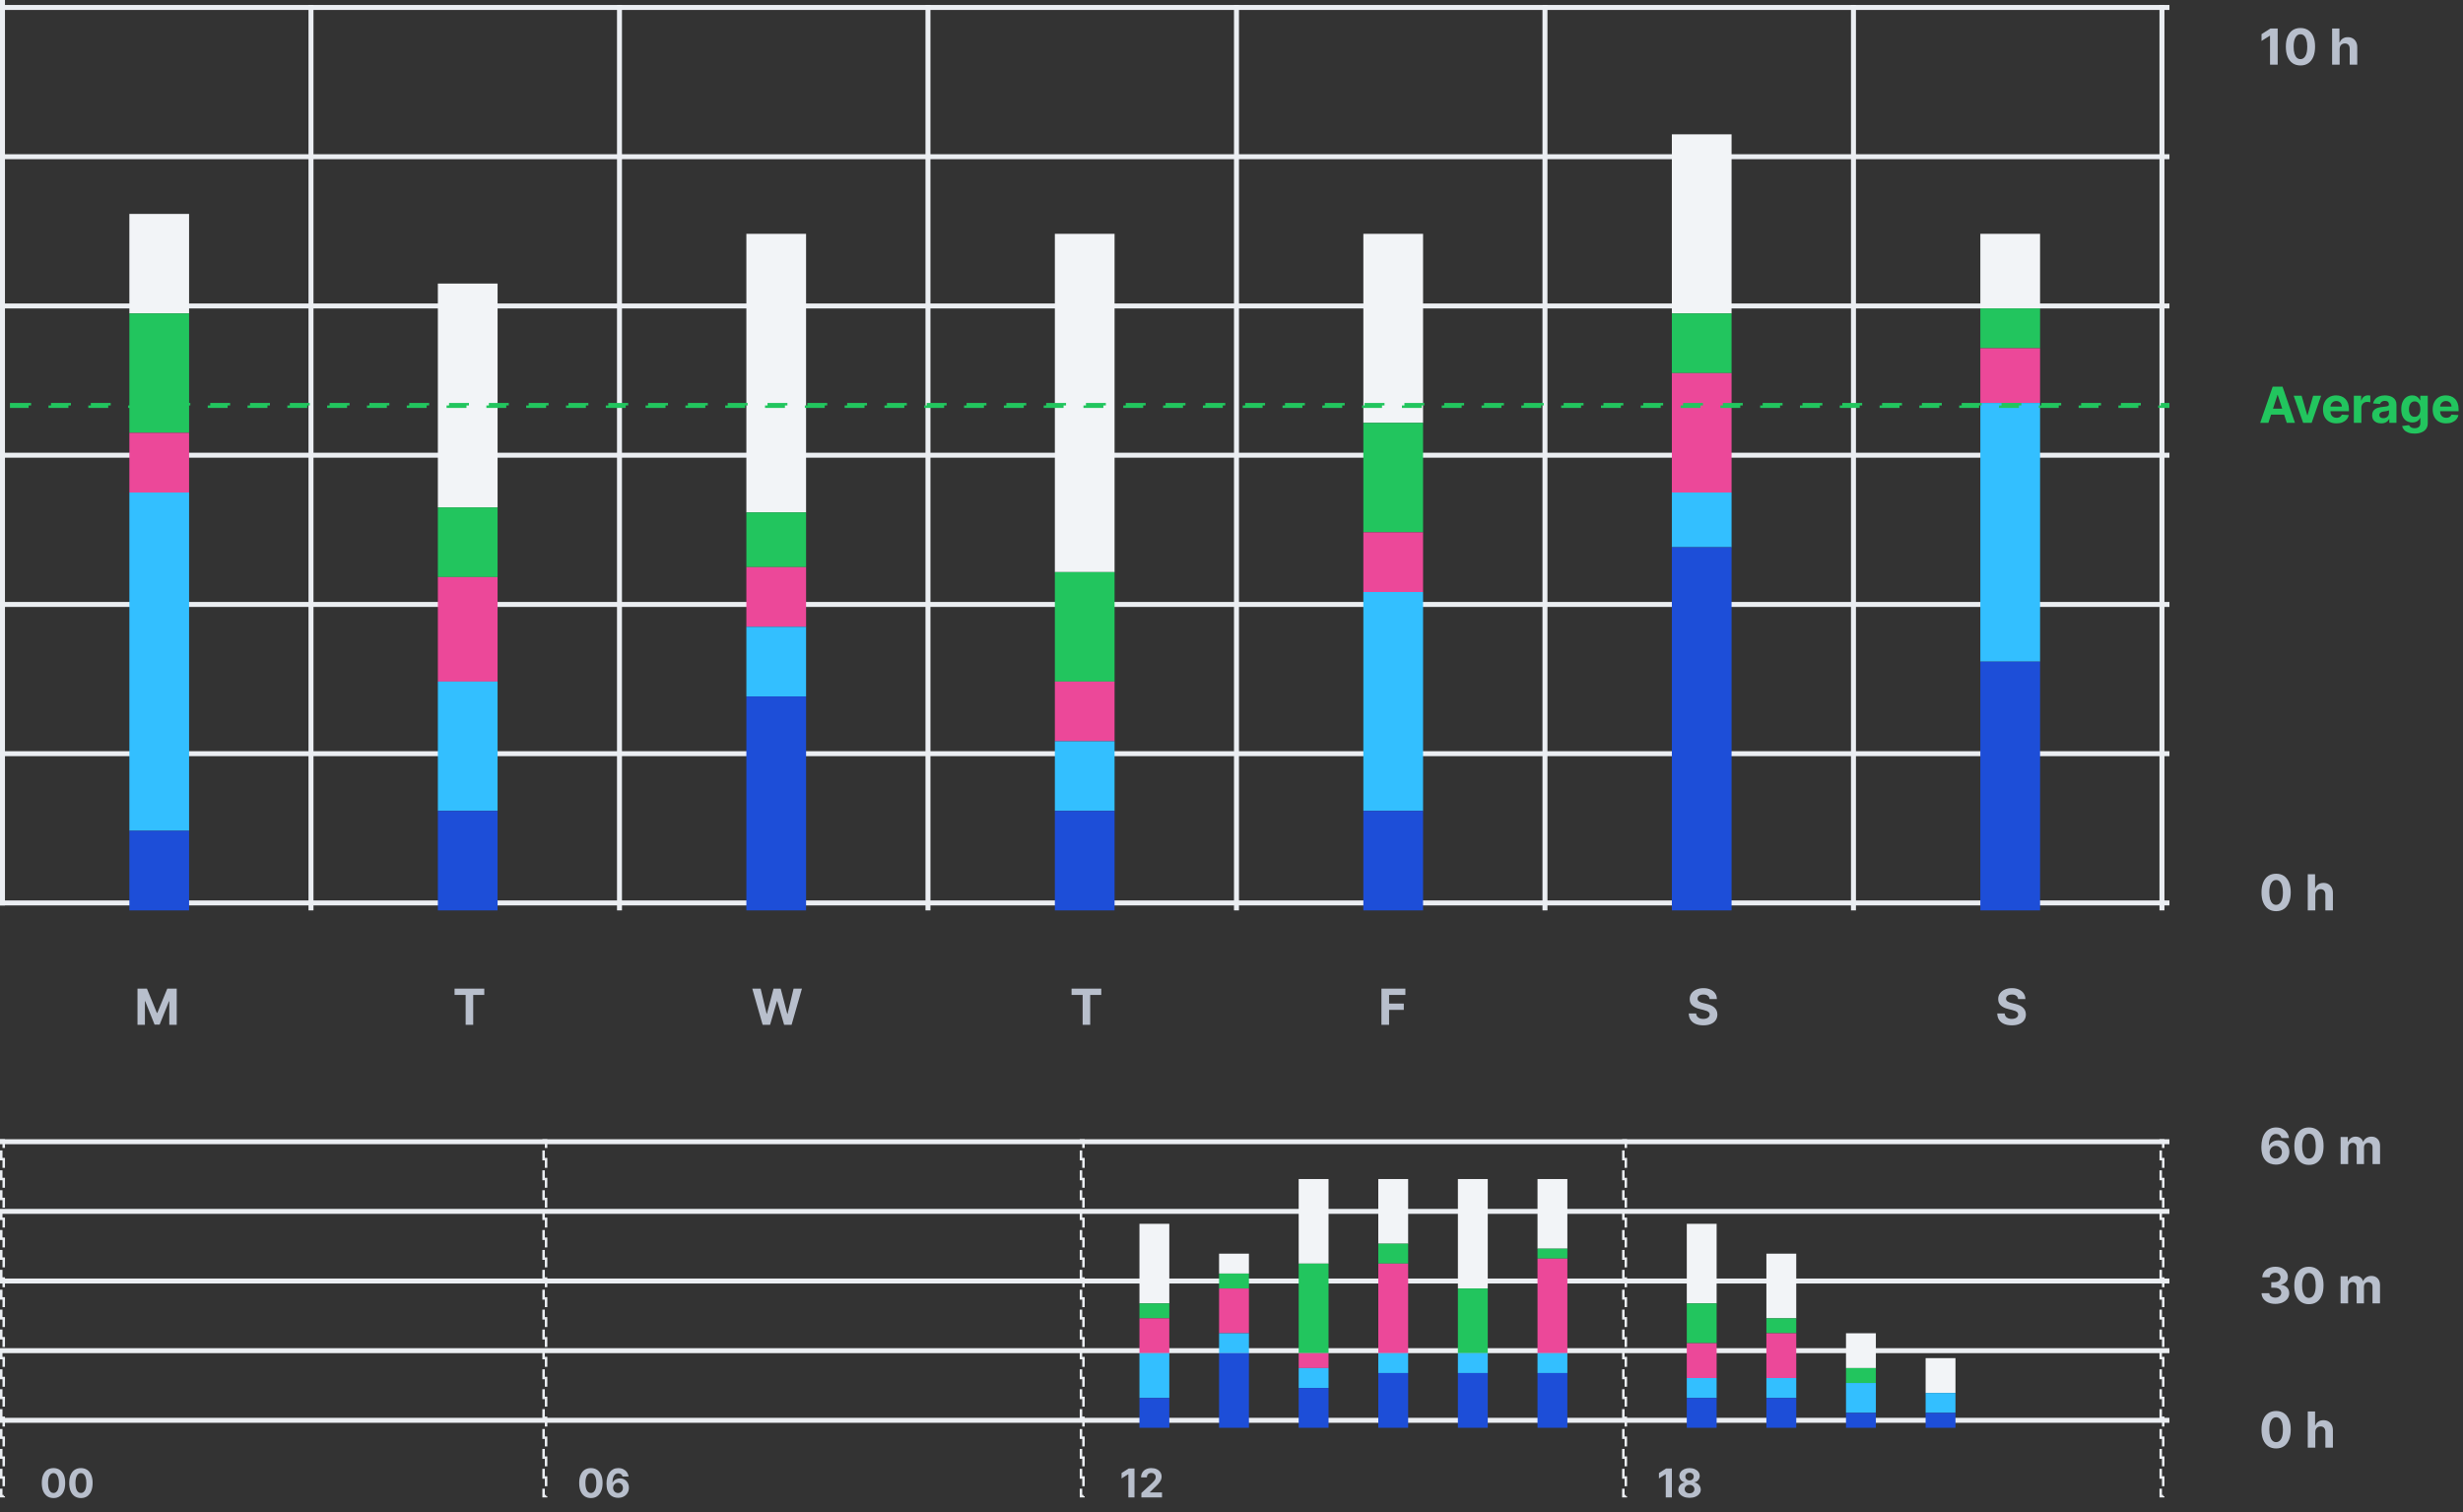 <svg width="495" height="304" viewBox="0 0 495 304" fill="none" xmlns="http://www.w3.org/2000/svg">
<rect x="0" y="0" width="495" height="304" fill="#333333" stroke="none"/>
<rect width="436" height="1" transform="translate(0 1)" fill="#EBEEF2"/>
<rect width="436" height="1" transform="translate(0 31)" fill="#EBEEF2"/>
<rect width="436" height="1" transform="translate(0 61)" fill="#EBEEF2"/>
<rect width="436" height="1" transform="translate(0 91)" fill="#EBEEF2"/>
<rect width="436" height="1" transform="translate(0 121)" fill="#EBEEF2"/>
<rect width="436" height="1" transform="translate(0 151)" fill="#EBEEF2"/>
<rect width="436" height="1" transform="translate(0 181)" fill="#EBEEF2"/>
<rect width="1" height="182" fill="#EBEEF2"/>
<rect x="0.25" y="229.25" width="0.5" height="71.5" stroke="#EBEEF2" stroke-width="0.5" stroke-dasharray="2 2"/>
<rect x="434.25" y="229.25" width="0.5" height="71.5" stroke="#EBEEF2" stroke-width="0.5" stroke-dasharray="2 2"/>
<rect x="217.25" y="229.25" width="0.5" height="71.5" stroke="#EBEEF2" stroke-width="0.5" stroke-dasharray="2 2"/>
<rect x="109.25" y="229.25" width="0.5" height="71.5" stroke="#EBEEF2" stroke-width="0.5" stroke-dasharray="2 2"/>
<rect x="326.25" y="229.25" width="0.5" height="71.5" stroke="#EBEEF2" stroke-width="0.5" stroke-dasharray="2 2"/>
<rect width="12" height="20" transform="translate(26 43)" fill="#F2F4F7"/>
<rect width="12" height="24" transform="translate(26 63)" fill="#22C55E"/>
<rect width="12" height="12" transform="translate(26 87)" fill="#EC4899"/>
<rect width="12" height="68" transform="translate(26 99)" fill="#33BFFF"/>
<rect width="12" height="16" transform="translate(26 167)" fill="#1D4ED8"/>
<rect width="1" height="182" transform="translate(62 1)" fill="#EBEEF2"/>
<rect width="12" height="45" transform="translate(88 57)" fill="#F2F4F7"/>
<rect width="12" height="14" transform="translate(88 102)" fill="#22C55E"/>
<rect width="12" height="21" transform="translate(88 116)" fill="#EC4899"/>
<rect width="12" height="26" transform="translate(88 137)" fill="#33BFFF"/>
<rect width="12" height="20" transform="translate(88 163)" fill="#1D4ED8"/>
<rect width="1" height="182" transform="translate(124 1)" fill="#EBEEF2"/>
<rect width="12" height="56" transform="translate(150 47)" fill="#F2F4F7"/>
<rect width="12" height="11" transform="translate(150 103)" fill="#22C55E"/>
<rect width="12" height="12" transform="translate(150 114)" fill="#EC4899"/>
<rect width="12" height="14" transform="translate(150 126)" fill="#33BFFF"/>
<rect width="12" height="43" transform="translate(150 140)" fill="#1D4ED8"/>
<rect width="1" height="182" transform="translate(186 1)" fill="#EBEEF2"/>
<rect width="12" height="68" transform="translate(212 47)" fill="#F2F4F7"/>
<rect width="12" height="22" transform="translate(212 115)" fill="#22C55E"/>
<rect width="12" height="12" transform="translate(212 137)" fill="#EC4899"/>
<rect width="12" height="14" transform="translate(212 149)" fill="#33BFFF"/>
<rect width="12" height="20" transform="translate(212 163)" fill="#1D4ED8"/>
<rect width="1" height="182" transform="translate(248 1)" fill="#EBEEF2"/>
<rect width="12" height="38" transform="translate(274 47)" fill="#F2F4F7"/>
<rect width="12" height="22" transform="translate(274 85)" fill="#22C55E"/>
<rect width="12" height="12" transform="translate(274 107)" fill="#EC4899"/>
<rect width="12" height="44" transform="translate(274 119)" fill="#33BFFF"/>
<rect width="12" height="20" transform="translate(274 163)" fill="#1D4ED8"/>
<rect width="1" height="182" transform="translate(310 1)" fill="#EBEEF2"/>
<rect width="12" height="36" transform="translate(336 27)" fill="#F2F4F7"/>
<rect width="12" height="12" transform="translate(336 63)" fill="#22C55E"/>
<rect width="12" height="24" transform="translate(336 75)" fill="#EC4899"/>
<rect width="12" height="11" transform="translate(336 99)" fill="#33BFFF"/>
<rect width="12" height="73" transform="translate(336 110)" fill="#1D4ED8"/>
<rect width="1" height="182" transform="translate(372 1)" fill="#EBEEF2"/>
<rect width="12" height="15" transform="translate(398 47)" fill="#F2F4F7"/>
<rect width="12" height="8" transform="translate(398 62)" fill="#22C55E"/>
<rect width="12" height="11" transform="translate(398 70)" fill="#EC4899"/>
<rect width="12" height="52" transform="translate(398 81)" fill="#33BFFF"/>
<rect width="12" height="50" transform="translate(398 133)" fill="#1D4ED8"/>
<rect width="1" height="182" transform="translate(434 1)" fill="#EBEEF2"/>
<path d="M457.441 183.16C456.83 183.157 456.305 183.007 455.864 182.709C455.426 182.411 455.089 181.978 454.852 181.413C454.618 180.847 454.502 180.166 454.504 179.371C454.504 178.578 454.621 177.902 454.856 177.343C455.093 176.784 455.43 176.359 455.868 176.068C456.308 175.775 456.833 175.628 457.441 175.628C458.049 175.628 458.573 175.775 459.011 176.068C459.451 176.362 459.79 176.788 460.026 177.347C460.263 177.903 460.38 178.578 460.378 179.371C460.378 180.169 460.259 180.85 460.023 181.416C459.788 181.982 459.452 182.414 459.014 182.712C458.576 183.011 458.052 183.16 457.441 183.16ZM457.441 181.885C457.858 181.885 458.19 181.675 458.439 181.256C458.688 180.837 458.811 180.209 458.808 179.371C458.808 178.819 458.751 178.36 458.638 177.993C458.527 177.626 458.368 177.35 458.162 177.165C457.958 176.981 457.718 176.888 457.441 176.888C457.027 176.888 456.695 177.096 456.447 177.51C456.198 177.924 456.073 178.545 456.07 179.371C456.07 179.929 456.126 180.396 456.237 180.77C456.351 181.142 456.511 181.421 456.717 181.608C456.923 181.793 457.164 181.885 457.441 181.885ZM465.316 179.847V183H463.803V175.727H465.273V178.508H465.337C465.46 178.186 465.659 177.934 465.934 177.751C466.208 177.567 466.553 177.474 466.967 177.474C467.346 177.474 467.676 177.557 467.958 177.723C468.242 177.886 468.462 178.122 468.618 178.43C468.777 178.735 468.855 179.101 468.853 179.527V183H467.34V179.797C467.342 179.461 467.257 179.199 467.084 179.012C466.914 178.825 466.675 178.732 466.367 178.732C466.161 178.732 465.979 178.775 465.82 178.863C465.664 178.951 465.541 179.078 465.451 179.246C465.363 179.412 465.318 179.612 465.316 179.847Z" fill="#B8BFCC"/>
<path d="M457.441 291.16C456.83 291.157 456.305 291.007 455.864 290.709C455.426 290.411 455.089 289.978 454.852 289.413C454.618 288.847 454.502 288.166 454.504 287.371C454.504 286.578 454.621 285.902 454.856 285.343C455.093 284.784 455.43 284.359 455.868 284.068C456.308 283.775 456.833 283.628 457.441 283.628C458.049 283.628 458.573 283.775 459.011 284.068C459.451 284.362 459.79 284.788 460.026 285.347C460.263 285.903 460.38 286.578 460.378 287.371C460.378 288.169 460.259 288.85 460.023 289.416C459.788 289.982 459.452 290.414 459.014 290.712C458.576 291.011 458.052 291.16 457.441 291.16ZM457.441 289.885C457.858 289.885 458.19 289.675 458.439 289.256C458.688 288.837 458.811 288.209 458.808 287.371C458.808 286.819 458.751 286.36 458.638 285.993C458.527 285.626 458.368 285.35 458.162 285.165C457.958 284.981 457.718 284.888 457.441 284.888C457.027 284.888 456.695 285.096 456.447 285.51C456.198 285.924 456.073 286.545 456.07 287.371C456.07 287.929 456.126 288.396 456.237 288.77C456.351 289.142 456.511 289.421 456.717 289.608C456.923 289.793 457.164 289.885 457.441 289.885ZM465.316 287.847V291H463.803V283.727H465.273V286.508H465.337C465.46 286.186 465.659 285.934 465.934 285.751C466.208 285.567 466.553 285.474 466.967 285.474C467.346 285.474 467.676 285.557 467.958 285.723C468.242 285.886 468.462 286.122 468.618 286.43C468.777 286.735 468.855 287.101 468.853 287.527V291H467.34V287.797C467.342 287.461 467.257 287.199 467.084 287.012C466.914 286.825 466.675 286.732 466.367 286.732C466.161 286.732 465.979 286.775 465.82 286.863C465.664 286.951 465.541 287.078 465.451 287.246C465.363 287.412 465.318 287.612 465.316 287.847Z" fill="#B8BFCC"/>
<path d="M457.278 262.099C456.747 262.099 456.275 262.008 455.861 261.826C455.449 261.641 455.123 261.388 454.884 261.066C454.647 260.742 454.526 260.368 454.518 259.944H456.067C456.076 260.121 456.134 260.278 456.241 260.413C456.35 260.545 456.494 260.648 456.674 260.722C456.854 260.795 457.056 260.832 457.281 260.832C457.516 260.832 457.723 260.79 457.903 260.707C458.083 260.625 458.223 260.51 458.325 260.363C458.427 260.216 458.478 260.047 458.478 259.855C458.478 259.661 458.424 259.489 458.315 259.34C458.208 259.189 458.054 259.07 457.853 258.985C457.654 258.9 457.417 258.857 457.143 258.857H456.464V257.728H457.143C457.375 257.728 457.58 257.688 457.757 257.607C457.937 257.527 458.077 257.415 458.176 257.273C458.276 257.129 458.325 256.961 458.325 256.769C458.325 256.587 458.281 256.427 458.194 256.29C458.109 256.15 457.988 256.041 457.832 255.963C457.678 255.885 457.498 255.846 457.292 255.846C457.084 255.846 456.893 255.884 456.72 255.96C456.547 256.033 456.409 256.138 456.305 256.276C456.201 256.413 456.145 256.574 456.138 256.759H454.664C454.671 256.339 454.791 255.97 455.023 255.651C455.255 255.331 455.567 255.081 455.96 254.901C456.356 254.719 456.802 254.628 457.299 254.628C457.801 254.628 458.24 254.719 458.616 254.901C458.993 255.084 459.285 255.33 459.494 255.64C459.704 255.948 459.808 256.293 459.806 256.677C459.808 257.084 459.682 257.424 459.426 257.696C459.173 257.968 458.843 258.141 458.435 258.214V258.271C458.97 258.34 459.378 258.526 459.657 258.829C459.939 259.129 460.078 259.506 460.076 259.958C460.078 260.372 459.959 260.741 459.717 261.062C459.478 261.384 459.148 261.638 458.727 261.822C458.305 262.007 457.822 262.099 457.278 262.099ZM464.033 262.16C463.422 262.157 462.896 262.007 462.456 261.709C462.018 261.411 461.681 260.978 461.444 260.413C461.21 259.847 461.094 259.166 461.096 258.371C461.096 257.578 461.213 256.902 461.448 256.343C461.684 255.784 462.022 255.359 462.46 255.068C462.9 254.775 463.424 254.628 464.033 254.628C464.641 254.628 465.164 254.775 465.602 255.068C466.043 255.362 466.381 255.788 466.618 256.347C466.855 256.903 466.972 257.578 466.97 258.371C466.97 259.169 466.851 259.85 466.615 260.416C466.38 260.982 466.044 261.414 465.606 261.712C465.168 262.011 464.644 262.16 464.033 262.16ZM464.033 260.885C464.45 260.885 464.782 260.675 465.031 260.256C465.279 259.837 465.402 259.209 465.4 258.371C465.4 257.819 465.343 257.36 465.23 256.993C465.118 256.626 464.96 256.35 464.754 256.165C464.55 255.981 464.31 255.888 464.033 255.888C463.619 255.888 463.287 256.096 463.039 256.51C462.79 256.924 462.664 257.545 462.662 258.371C462.662 258.929 462.718 259.396 462.829 259.77C462.943 260.142 463.102 260.421 463.308 260.608C463.514 260.793 463.756 260.885 464.033 260.885ZM470.395 262V256.545H471.836V257.508H471.9C472.014 257.188 472.203 256.936 472.469 256.751C472.734 256.567 473.051 256.474 473.42 256.474C473.794 256.474 474.113 256.568 474.376 256.755C474.638 256.94 474.814 257.191 474.901 257.508H474.958C475.069 257.195 475.27 256.946 475.562 256.759C475.855 256.569 476.202 256.474 476.602 256.474C477.111 256.474 477.524 256.637 477.841 256.961C478.161 257.283 478.321 257.74 478.321 258.332V262H476.812V258.63C476.812 258.327 476.731 258.1 476.57 257.948C476.409 257.797 476.208 257.721 475.966 257.721C475.692 257.721 475.478 257.808 475.324 257.984C475.17 258.156 475.093 258.385 475.093 258.669V262H473.626V258.598C473.626 258.33 473.549 258.117 473.395 257.959C473.244 257.8 473.044 257.721 472.795 257.721C472.627 257.721 472.476 257.763 472.341 257.849C472.208 257.932 472.103 258.049 472.025 258.2C471.947 258.349 471.907 258.525 471.907 258.726V262H470.395Z" fill="#B8BFCC"/>
<path d="M457.381 234.099C457.007 234.097 456.646 234.034 456.298 233.911C455.952 233.788 455.642 233.588 455.367 233.311C455.093 233.034 454.875 232.667 454.714 232.21C454.555 231.753 454.476 231.192 454.476 230.527C454.478 229.916 454.548 229.371 454.685 228.89C454.825 228.407 455.024 227.997 455.282 227.661C455.542 227.325 455.854 227.069 456.216 226.894C456.578 226.717 456.984 226.628 457.434 226.628C457.919 226.628 458.348 226.723 458.719 226.912C459.091 227.099 459.389 227.353 459.614 227.675C459.842 227.997 459.979 228.358 460.026 228.759H458.51C458.451 228.505 458.326 228.306 458.137 228.162C457.948 228.018 457.713 227.945 457.434 227.945C456.96 227.945 456.601 228.151 456.354 228.563C456.111 228.975 455.986 229.535 455.982 230.243H456.031C456.14 230.027 456.287 229.844 456.472 229.692C456.659 229.539 456.871 229.421 457.107 229.341C457.346 229.258 457.598 229.217 457.864 229.217C458.295 229.217 458.678 229.318 459.014 229.522C459.35 229.723 459.616 230 459.81 230.353C460.004 230.706 460.101 231.109 460.101 231.564C460.101 232.056 459.986 232.494 459.756 232.878C459.529 233.261 459.211 233.562 458.801 233.78C458.394 233.995 457.92 234.102 457.381 234.099ZM457.374 232.892C457.61 232.892 457.822 232.835 458.009 232.722C458.196 232.608 458.343 232.454 458.45 232.26C458.556 232.066 458.609 231.848 458.609 231.607C458.609 231.365 458.556 231.148 458.45 230.957C458.345 230.765 458.201 230.612 458.016 230.499C457.832 230.385 457.621 230.328 457.384 230.328C457.207 230.328 457.042 230.361 456.891 230.428C456.741 230.494 456.61 230.586 456.496 230.705C456.385 230.823 456.298 230.96 456.234 231.116C456.17 231.27 456.138 231.435 456.138 231.61C456.138 231.844 456.191 232.059 456.298 232.253C456.406 232.447 456.553 232.602 456.738 232.718C456.925 232.834 457.137 232.892 457.374 232.892ZM464.043 234.16C463.432 234.157 462.906 234.007 462.466 233.709C462.028 233.411 461.691 232.978 461.454 232.413C461.219 231.847 461.103 231.166 461.106 230.371C461.106 229.578 461.223 228.902 461.457 228.343C461.694 227.784 462.031 227.359 462.469 227.068C462.91 226.775 463.434 226.628 464.043 226.628C464.651 226.628 465.174 226.775 465.612 227.068C466.053 227.362 466.391 227.788 466.628 228.347C466.865 228.903 466.982 229.578 466.979 230.371C466.979 231.169 466.861 231.85 466.624 232.416C466.39 232.982 466.054 233.414 465.616 233.712C465.178 234.011 464.653 234.16 464.043 234.16ZM464.043 232.885C464.459 232.885 464.792 232.675 465.04 232.256C465.289 231.837 465.412 231.209 465.41 230.371C465.41 229.819 465.353 229.36 465.239 228.993C465.128 228.626 464.969 228.35 464.763 228.165C464.56 227.981 464.32 227.888 464.043 227.888C463.628 227.888 463.297 228.096 463.048 228.51C462.8 228.924 462.674 229.545 462.672 230.371C462.672 230.929 462.728 231.396 462.839 231.77C462.952 232.142 463.112 232.421 463.318 232.608C463.524 232.793 463.766 232.885 464.043 232.885ZM470.404 234V228.545H471.846V229.508H471.91C472.024 229.188 472.213 228.936 472.478 228.751C472.743 228.567 473.061 228.474 473.43 228.474C473.804 228.474 474.123 228.568 474.385 228.755C474.648 228.94 474.823 229.191 474.911 229.508H474.968C475.079 229.195 475.28 228.946 475.571 228.759C475.865 228.569 476.212 228.474 476.612 228.474C477.121 228.474 477.534 228.637 477.851 228.961C478.171 229.283 478.331 229.74 478.331 230.332V234H476.821V230.63C476.821 230.327 476.741 230.1 476.58 229.948C476.419 229.797 476.218 229.721 475.976 229.721C475.702 229.721 475.487 229.808 475.333 229.984C475.18 230.156 475.103 230.385 475.103 230.669V234H473.636V230.598C473.636 230.33 473.559 230.117 473.405 229.959C473.254 229.8 473.054 229.721 472.805 229.721C472.637 229.721 472.485 229.763 472.35 229.849C472.218 229.932 472.113 230.049 472.034 230.2C471.956 230.349 471.917 230.525 471.917 230.726V234H470.404Z" fill="#B8BFCC"/>
<path d="M10.753 301.128C10.264 301.126 9.844 301.006 9.491 300.767C9.141 300.528 8.871 300.183 8.682 299.73C8.494 299.277 8.402 298.733 8.403 298.097C8.403 297.462 8.497 296.921 8.685 296.474C8.874 296.027 9.144 295.687 9.494 295.455C9.847 295.22 10.266 295.102 10.753 295.102C11.24 295.102 11.658 295.22 12.008 295.455C12.361 295.689 12.632 296.03 12.821 296.477C13.01 296.922 13.104 297.462 13.102 298.097C13.102 298.735 13.008 299.28 12.818 299.733C12.631 300.186 12.362 300.531 12.011 300.77C11.661 301.009 11.242 301.128 10.753 301.128ZM10.753 300.108C11.086 300.108 11.352 299.94 11.551 299.605C11.75 299.27 11.848 298.767 11.847 298.097C11.847 297.655 11.801 297.288 11.71 296.994C11.621 296.701 11.494 296.48 11.329 296.332C11.167 296.185 10.974 296.111 10.753 296.111C10.421 296.111 10.156 296.277 9.957 296.608C9.759 296.939 9.658 297.436 9.656 298.097C9.656 298.544 9.701 298.917 9.79 299.216C9.881 299.513 10.008 299.737 10.173 299.886C10.338 300.034 10.531 300.108 10.753 300.108ZM16.261 301.128C15.772 301.126 15.352 301.006 14.999 300.767C14.649 300.528 14.379 300.183 14.19 299.73C14.002 299.277 13.909 298.733 13.911 298.097C13.911 297.462 14.005 296.921 14.193 296.474C14.382 296.027 14.652 295.687 15.002 295.455C15.354 295.22 15.774 295.102 16.261 295.102C16.747 295.102 17.166 295.22 17.516 295.455C17.869 295.689 18.139 296.03 18.329 296.477C18.518 296.922 18.612 297.462 18.61 298.097C18.61 298.735 18.515 299.28 18.326 299.733C18.139 300.186 17.87 300.531 17.519 300.77C17.169 301.009 16.749 301.128 16.261 301.128ZM16.261 300.108C16.594 300.108 16.86 299.94 17.059 299.605C17.258 299.27 17.356 298.767 17.354 298.097C17.354 297.655 17.309 297.288 17.218 296.994C17.129 296.701 17.002 296.48 16.837 296.332C16.674 296.185 16.482 296.111 16.261 296.111C15.929 296.111 15.664 296.277 15.465 296.608C15.266 296.939 15.166 297.436 15.164 298.097C15.164 298.544 15.209 298.917 15.298 299.216C15.389 299.513 15.516 299.737 15.681 299.886C15.846 300.034 16.039 300.108 16.261 300.108Z" fill="#B8BFCC"/>
<path d="M118.753 301.128C118.264 301.126 117.844 301.006 117.491 300.767C117.141 300.528 116.871 300.183 116.682 299.73C116.494 299.277 116.402 298.733 116.403 298.097C116.403 297.462 116.497 296.921 116.685 296.474C116.874 296.027 117.144 295.687 117.494 295.455C117.847 295.22 118.266 295.102 118.753 295.102C119.24 295.102 119.658 295.22 120.009 295.455C120.361 295.689 120.632 296.03 120.821 296.477C121.01 296.922 121.104 297.462 121.102 298.097C121.102 298.735 121.008 299.28 120.818 299.733C120.631 300.186 120.362 300.531 120.011 300.77C119.661 301.009 119.241 301.128 118.753 301.128ZM118.753 300.108C119.086 300.108 119.352 299.94 119.551 299.605C119.75 299.27 119.848 298.767 119.847 298.097C119.847 297.655 119.801 297.288 119.71 296.994C119.621 296.701 119.494 296.48 119.33 296.332C119.167 296.185 118.974 296.111 118.753 296.111C118.421 296.111 118.156 296.277 117.957 296.608C117.759 296.939 117.658 297.436 117.656 298.097C117.656 298.544 117.701 298.917 117.79 299.216C117.881 299.513 118.009 299.737 118.173 299.886C118.338 300.034 118.531 300.108 118.753 300.108ZM124.212 301.08C123.913 301.078 123.624 301.027 123.346 300.929C123.069 300.83 122.821 300.67 122.602 300.449C122.382 300.227 122.208 299.934 122.079 299.568C121.952 299.203 121.888 298.754 121.888 298.222C121.89 297.733 121.946 297.296 122.056 296.912C122.168 296.526 122.327 296.198 122.533 295.929C122.742 295.66 122.991 295.455 123.281 295.315C123.57 295.173 123.895 295.102 124.255 295.102C124.643 295.102 124.986 295.178 125.283 295.33C125.581 295.479 125.819 295.683 125.999 295.94C126.181 296.198 126.291 296.487 126.329 296.807H125.116C125.068 296.604 124.969 296.445 124.817 296.33C124.666 296.214 124.478 296.156 124.255 296.156C123.876 296.156 123.588 296.321 123.391 296.651C123.196 296.98 123.097 297.428 123.093 297.994H123.133C123.22 297.822 123.337 297.675 123.485 297.554C123.635 297.431 123.804 297.337 123.994 297.273C124.185 297.206 124.387 297.173 124.599 297.173C124.943 297.173 125.25 297.255 125.519 297.418C125.788 297.579 126 297.8 126.156 298.082C126.311 298.365 126.388 298.687 126.388 299.051C126.388 299.445 126.297 299.795 126.113 300.102C125.931 300.409 125.676 300.65 125.349 300.824C125.023 300.996 124.644 301.081 124.212 301.08ZM124.207 300.114C124.396 300.114 124.566 300.068 124.715 299.977C124.865 299.886 124.982 299.763 125.067 299.608C125.153 299.453 125.195 299.278 125.195 299.085C125.195 298.892 125.153 298.719 125.067 298.565C124.984 298.412 124.869 298.29 124.721 298.199C124.573 298.108 124.405 298.062 124.215 298.062C124.073 298.062 123.942 298.089 123.82 298.142C123.701 298.195 123.596 298.269 123.505 298.364C123.416 298.458 123.346 298.568 123.295 298.693C123.244 298.816 123.218 298.948 123.218 299.088C123.218 299.276 123.261 299.447 123.346 299.602C123.433 299.758 123.55 299.882 123.698 299.974C123.848 300.067 124.017 300.114 124.207 300.114Z" fill="#B8BFCC"/>
<path d="M228.003 295.182V301H226.773V296.349H226.739L225.406 297.185V296.094L226.847 295.182H228.003ZM229.386 301V300.114L231.457 298.196C231.633 298.026 231.781 297.872 231.9 297.736C232.021 297.599 232.113 297.466 232.175 297.335C232.238 297.203 232.269 297.06 232.269 296.906C232.269 296.736 232.23 296.589 232.153 296.466C232.075 296.341 231.969 296.245 231.835 296.179C231.7 296.111 231.548 296.077 231.377 296.077C231.199 296.077 231.044 296.113 230.911 296.185C230.779 296.257 230.676 296.36 230.604 296.494C230.532 296.629 230.496 296.789 230.496 296.974H229.329C229.329 296.594 229.415 296.263 229.587 295.983C229.76 295.703 230.001 295.486 230.312 295.332C230.622 295.179 230.98 295.102 231.386 295.102C231.802 295.102 232.165 295.176 232.474 295.324C232.784 295.47 233.026 295.672 233.198 295.932C233.371 296.191 233.457 296.489 233.457 296.824C233.457 297.044 233.413 297.26 233.326 297.474C233.241 297.688 233.088 297.926 232.869 298.188C232.649 298.447 232.339 298.759 231.94 299.122L231.09 299.955V299.994H233.533V301H229.386Z" fill="#B8BFCC"/>
<path d="M336.003 295.182V301H334.773V296.349H334.739L333.406 297.185V296.094L334.847 295.182H336.003ZM339.556 301.08C339.119 301.08 338.729 301.009 338.388 300.866C338.049 300.723 337.783 300.527 337.59 300.278C337.397 300.03 337.3 299.749 337.3 299.435C337.3 299.192 337.355 298.97 337.465 298.767C337.577 298.562 337.728 298.393 337.92 298.259C338.111 298.122 338.325 298.035 338.562 297.997V297.957C338.251 297.895 337.999 297.744 337.806 297.506C337.613 297.265 337.516 296.986 337.516 296.668C337.516 296.366 337.604 296.098 337.781 295.864C337.957 295.627 338.198 295.441 338.505 295.307C338.814 295.17 339.164 295.102 339.556 295.102C339.948 295.102 340.298 295.17 340.604 295.307C340.913 295.443 341.156 295.63 341.332 295.866C341.508 296.101 341.597 296.368 341.599 296.668C341.597 296.988 341.498 297.267 341.303 297.506C341.108 297.744 340.858 297.895 340.553 297.957V297.997C340.786 298.035 340.997 298.122 341.187 298.259C341.378 298.393 341.53 298.562 341.641 298.767C341.755 298.97 341.813 299.192 341.815 299.435C341.813 299.749 341.715 300.03 341.522 300.278C341.329 300.527 341.062 300.723 340.721 300.866C340.382 301.009 339.994 301.08 339.556 301.08ZM339.556 300.176C339.751 300.176 339.922 300.141 340.067 300.071C340.213 299.999 340.327 299.901 340.408 299.776C340.492 299.649 340.533 299.503 340.533 299.338C340.533 299.17 340.491 299.021 340.406 298.892C340.32 298.761 340.205 298.659 340.059 298.585C339.913 298.509 339.746 298.472 339.556 298.472C339.369 298.472 339.201 298.509 339.053 298.585C338.906 298.659 338.789 298.761 338.704 298.892C338.621 299.021 338.579 299.17 338.579 299.338C338.579 299.503 338.62 299.649 338.701 299.776C338.782 299.901 338.897 299.999 339.045 300.071C339.192 300.141 339.363 300.176 339.556 300.176ZM339.556 297.577C339.719 297.577 339.864 297.544 339.991 297.477C340.118 297.411 340.217 297.319 340.289 297.202C340.361 297.084 340.397 296.949 340.397 296.795C340.397 296.644 340.361 296.511 340.289 296.398C340.217 296.282 340.119 296.192 339.994 296.128C339.869 296.062 339.723 296.028 339.556 296.028C339.391 296.028 339.246 296.062 339.119 296.128C338.992 296.192 338.892 296.282 338.82 296.398C338.75 296.511 338.715 296.644 338.715 296.795C338.715 296.949 338.751 297.084 338.823 297.202C338.895 297.319 338.995 297.411 339.121 297.477C339.248 297.544 339.393 297.577 339.556 297.577Z" fill="#B8BFCC"/>
<path d="M27.632 198.727H29.528L31.531 203.614H31.616L33.619 198.727H35.516V206H34.024V201.266H33.964L32.082 205.964H31.066L29.184 201.249H29.124V206H27.632V198.727Z" fill="#B8BFCC"/>
<path d="M91.355 199.995V198.727H97.328V199.995H95.102V206H93.582V199.995H91.355Z" fill="#B8BFCC"/>
<path d="M153.269 206L151.188 198.727H152.868L154.072 203.781H154.132L155.46 198.727H156.898L158.223 203.791H158.287L159.491 198.727H161.17L159.089 206H157.591L156.206 201.245H156.149L154.768 206H153.269Z" fill="#B8BFCC"/>
<path d="M215.355 199.995V198.727H221.328V199.995H219.102V206H217.582V199.995H215.355Z" fill="#B8BFCC"/>
<path d="M277.632 206V198.727H282.447V199.995H279.17V201.728H282.128V202.996H279.17V206H277.632Z" fill="#B8BFCC"/>
<path d="M343.577 200.819C343.549 200.532 343.427 200.31 343.212 200.151C342.996 199.993 342.704 199.913 342.335 199.913C342.084 199.913 341.872 199.949 341.699 200.02C341.526 200.089 341.393 200.184 341.301 200.308C341.211 200.431 341.166 200.57 341.166 200.727C341.161 200.857 341.189 200.97 341.248 201.067C341.309 201.165 341.393 201.249 341.5 201.32C341.607 201.388 341.73 201.449 341.869 201.501C342.009 201.55 342.158 201.593 342.317 201.629L342.97 201.785C343.287 201.856 343.579 201.951 343.844 202.069C344.109 202.187 344.339 202.333 344.533 202.506C344.727 202.679 344.877 202.882 344.984 203.116C345.093 203.351 345.148 203.62 345.151 203.923C345.148 204.368 345.035 204.754 344.81 205.08C344.587 205.405 344.265 205.657 343.844 205.837C343.425 206.014 342.919 206.103 342.327 206.103C341.74 206.103 341.229 206.013 340.793 205.833C340.36 205.653 340.022 205.387 339.778 205.034C339.536 204.679 339.41 204.24 339.398 203.717H340.886C340.902 203.96 340.972 204.164 341.095 204.327C341.221 204.488 341.388 204.61 341.596 204.693C341.807 204.774 342.045 204.814 342.31 204.814C342.57 204.814 342.796 204.776 342.988 204.7C343.182 204.625 343.332 204.519 343.439 204.384C343.545 204.249 343.599 204.094 343.599 203.919C343.599 203.756 343.55 203.618 343.453 203.507C343.358 203.396 343.219 203.301 343.034 203.223C342.852 203.145 342.628 203.074 342.363 203.01L341.571 202.811C340.958 202.662 340.474 202.429 340.119 202.112C339.763 201.794 339.587 201.367 339.589 200.83C339.587 200.389 339.704 200.004 339.941 199.675C340.18 199.346 340.508 199.089 340.925 198.905C341.341 198.72 341.815 198.628 342.345 198.628C342.885 198.628 343.356 198.72 343.759 198.905C344.163 199.089 344.478 199.346 344.703 199.675C344.928 200.004 345.044 200.386 345.051 200.819H343.577Z" fill="#B8BFCC"/>
<path d="M405.577 200.819C405.549 200.532 405.427 200.31 405.212 200.151C404.996 199.993 404.704 199.913 404.335 199.913C404.084 199.913 403.872 199.949 403.699 200.02C403.526 200.089 403.393 200.184 403.301 200.308C403.211 200.431 403.166 200.57 403.166 200.727C403.161 200.857 403.189 200.97 403.248 201.067C403.309 201.165 403.393 201.249 403.5 201.32C403.607 201.388 403.73 201.449 403.869 201.501C404.009 201.55 404.158 201.593 404.317 201.629L404.97 201.785C405.287 201.856 405.579 201.951 405.844 202.069C406.109 202.187 406.339 202.333 406.533 202.506C406.727 202.679 406.877 202.882 406.984 203.116C407.093 203.351 407.148 203.62 407.151 203.923C407.148 204.368 407.035 204.754 406.81 205.08C406.587 205.405 406.265 205.657 405.844 205.837C405.425 206.014 404.919 206.103 404.327 206.103C403.74 206.103 403.229 206.013 402.793 205.833C402.36 205.653 402.022 205.387 401.778 205.034C401.536 204.679 401.41 204.24 401.398 203.717H402.886C402.902 203.96 402.972 204.164 403.095 204.327C403.221 204.488 403.388 204.61 403.596 204.693C403.807 204.774 404.045 204.814 404.31 204.814C404.57 204.814 404.796 204.776 404.988 204.7C405.182 204.625 405.332 204.519 405.439 204.384C405.545 204.249 405.599 204.094 405.599 203.919C405.599 203.756 405.55 203.618 405.453 203.507C405.358 203.396 405.219 203.301 405.034 203.223C404.852 203.145 404.628 203.074 404.363 203.01L403.571 202.811C402.958 202.662 402.474 202.429 402.119 202.112C401.763 201.794 401.587 201.367 401.589 200.83C401.587 200.389 401.704 200.004 401.941 199.675C402.18 199.346 402.508 199.089 402.925 198.905C403.341 198.72 403.815 198.628 404.345 198.628C404.885 198.628 405.356 198.72 405.759 198.905C406.163 199.089 406.478 199.346 406.703 199.675C406.928 200.004 407.044 200.386 407.051 200.819H405.577Z" fill="#B8BFCC"/>
<path d="M455.886 85H454.238L456.749 77.727H458.73L461.237 85H459.589L457.768 79.389H457.711L455.886 85ZM455.783 82.141H459.675V83.342H455.783V82.141ZM466.486 79.546L464.579 85H462.874L460.967 79.546H462.565L463.698 83.448H463.755L464.884 79.546H466.486ZM469.57 85.106C469.009 85.106 468.526 84.993 468.121 84.766C467.719 84.536 467.408 84.212 467.191 83.793C466.973 83.371 466.864 82.873 466.864 82.298C466.864 81.737 466.973 81.244 467.191 80.82C467.408 80.397 467.715 80.066 468.11 79.829C468.508 79.593 468.975 79.474 469.51 79.474C469.869 79.474 470.204 79.532 470.515 79.648C470.827 79.762 471.099 79.934 471.331 80.163C471.566 80.393 471.748 80.682 471.878 81.03C472.008 81.376 472.074 81.78 472.074 82.244V82.66H467.468V81.722H470.65C470.65 81.504 470.602 81.312 470.507 81.144C470.413 80.975 470.281 80.844 470.113 80.749C469.948 80.652 469.755 80.604 469.534 80.604C469.305 80.604 469.101 80.657 468.924 80.763C468.748 80.868 468.611 81.008 468.512 81.186C468.412 81.361 468.361 81.557 468.359 81.772V82.663C468.359 82.933 468.409 83.166 468.508 83.363C468.61 83.559 468.753 83.711 468.938 83.817C469.123 83.924 469.342 83.977 469.595 83.977C469.763 83.977 469.917 83.954 470.056 83.906C470.196 83.859 470.316 83.788 470.415 83.693C470.515 83.599 470.59 83.483 470.642 83.345L472.042 83.438C471.971 83.774 471.825 84.067 471.605 84.318C471.387 84.567 471.105 84.761 470.76 84.901C470.416 85.038 470.02 85.106 469.57 85.106ZM473.061 85V79.546H474.527V80.497H474.584C474.684 80.159 474.85 79.903 475.085 79.73C475.319 79.555 475.589 79.467 475.895 79.467C475.97 79.467 476.052 79.472 476.14 79.481C476.227 79.491 476.304 79.504 476.37 79.521V80.863C476.299 80.842 476.201 80.823 476.076 80.806C475.95 80.79 475.835 80.781 475.731 80.781C475.509 80.781 475.31 80.83 475.135 80.927C474.962 81.022 474.824 81.154 474.723 81.325C474.623 81.495 474.574 81.692 474.574 81.914V85H473.061ZM478.552 85.103C478.204 85.103 477.894 85.043 477.621 84.922C477.349 84.799 477.134 84.618 476.975 84.379C476.819 84.137 476.741 83.836 476.741 83.477C476.741 83.174 476.796 82.919 476.907 82.713C477.019 82.507 477.17 82.341 477.362 82.216C477.554 82.09 477.772 81.996 478.015 81.932C478.262 81.868 478.52 81.823 478.79 81.797C479.107 81.764 479.363 81.733 479.557 81.704C479.751 81.674 479.892 81.629 479.979 81.57C480.067 81.51 480.111 81.423 480.111 81.307V81.285C480.111 81.061 480.04 80.887 479.898 80.763C479.758 80.64 479.559 80.579 479.301 80.579C479.029 80.579 478.812 80.639 478.651 80.76C478.49 80.878 478.384 81.028 478.331 81.207L476.932 81.094C477.003 80.762 477.143 80.476 477.351 80.234C477.56 79.99 477.828 79.803 478.157 79.673C478.489 79.541 478.872 79.474 479.308 79.474C479.611 79.474 479.901 79.51 480.178 79.581C480.457 79.652 480.705 79.762 480.92 79.911C481.138 80.06 481.31 80.252 481.435 80.487C481.561 80.719 481.623 80.997 481.623 81.321V85H480.189V84.244H480.146C480.059 84.414 479.941 84.564 479.795 84.695C479.648 84.822 479.471 84.923 479.265 84.996C479.059 85.067 478.822 85.103 478.552 85.103ZM478.985 84.059C479.207 84.059 479.404 84.015 479.574 83.928C479.745 83.838 479.879 83.717 479.976 83.565C480.073 83.414 480.121 83.242 480.121 83.05V82.472C480.074 82.502 480.009 82.531 479.926 82.557C479.845 82.581 479.754 82.603 479.653 82.624C479.551 82.643 479.449 82.661 479.347 82.678C479.245 82.692 479.153 82.705 479.07 82.717C478.893 82.743 478.738 82.784 478.605 82.841C478.472 82.898 478.369 82.975 478.296 83.072C478.223 83.166 478.186 83.285 478.186 83.427C478.186 83.633 478.26 83.79 478.41 83.899C478.561 84.006 478.753 84.059 478.985 84.059ZM485.254 87.159C484.764 87.159 484.344 87.092 483.994 86.957C483.646 86.824 483.369 86.643 483.163 86.413C482.957 86.184 482.823 85.926 482.762 85.639L484.161 85.451C484.203 85.56 484.271 85.662 484.363 85.756C484.455 85.851 484.577 85.927 484.729 85.984C484.883 86.043 485.07 86.072 485.29 86.072C485.619 86.072 485.89 85.992 486.103 85.831C486.319 85.672 486.426 85.406 486.426 85.032V84.034H486.362C486.296 84.186 486.197 84.329 486.064 84.464C485.932 84.599 485.761 84.709 485.553 84.794C485.344 84.879 485.096 84.922 484.807 84.922C484.397 84.922 484.025 84.827 483.688 84.638C483.355 84.446 483.088 84.154 482.889 83.761C482.693 83.365 482.595 82.866 482.595 82.262C482.595 81.644 482.695 81.128 482.896 80.714C483.098 80.299 483.365 79.989 483.699 79.783C484.035 79.577 484.403 79.474 484.803 79.474C485.109 79.474 485.365 79.526 485.57 79.631C485.776 79.733 485.942 79.86 486.068 80.014C486.195 80.166 486.294 80.315 486.362 80.462H486.419V79.546H487.921V85.053C487.921 85.517 487.808 85.906 487.58 86.218C487.353 86.531 487.038 86.765 486.636 86.921C486.236 87.08 485.775 87.159 485.254 87.159ZM485.286 83.785C485.53 83.785 485.736 83.725 485.904 83.604C486.075 83.481 486.205 83.306 486.295 83.079C486.387 82.849 486.433 82.575 486.433 82.255C486.433 81.935 486.388 81.658 486.298 81.424C486.209 81.187 486.078 81.004 485.908 80.874C485.737 80.743 485.53 80.678 485.286 80.678C485.038 80.678 484.828 80.746 484.658 80.881C484.487 81.013 484.358 81.198 484.271 81.435C484.183 81.671 484.139 81.945 484.139 82.255C484.139 82.57 484.183 82.842 484.271 83.072C484.361 83.299 484.49 83.475 484.658 83.601C484.828 83.724 485.038 83.785 485.286 83.785ZM491.611 85.106C491.05 85.106 490.567 84.993 490.162 84.766C489.76 84.536 489.45 84.212 489.232 83.793C489.014 83.371 488.905 82.873 488.905 82.298C488.905 81.737 489.014 81.244 489.232 80.82C489.45 80.397 489.756 80.066 490.151 79.829C490.549 79.593 491.016 79.474 491.551 79.474C491.91 79.474 492.245 79.532 492.556 79.648C492.868 79.762 493.14 79.934 493.372 80.163C493.607 80.393 493.789 80.682 493.919 81.03C494.049 81.376 494.115 81.78 494.115 82.244V82.66H489.509V81.722H492.691C492.691 81.504 492.643 81.312 492.548 81.144C492.454 80.975 492.322 80.844 492.154 80.749C491.989 80.652 491.796 80.604 491.575 80.604C491.346 80.604 491.142 80.657 490.965 80.763C490.789 80.868 490.652 81.008 490.553 81.186C490.453 81.361 490.402 81.557 490.4 81.772V82.663C490.4 82.933 490.45 83.166 490.549 83.363C490.651 83.559 490.794 83.711 490.979 83.817C491.164 83.924 491.383 83.977 491.636 83.977C491.804 83.977 491.958 83.954 492.097 83.906C492.237 83.859 492.357 83.788 492.456 83.693C492.556 83.599 492.631 83.483 492.683 83.345L494.083 83.438C494.012 83.774 493.866 84.067 493.646 84.318C493.428 84.567 493.146 84.761 492.801 84.901C492.457 85.038 492.061 85.106 491.611 85.106Z" fill="#22C55E"/>
<path d="M457.754 5.727V13H456.216V7.187H456.173L454.508 8.231V6.867L456.308 5.727H457.754ZM462.334 13.16C461.723 13.157 461.197 13.007 460.757 12.709C460.319 12.411 459.982 11.979 459.745 11.413C459.51 10.847 459.394 10.166 459.397 9.371C459.397 8.578 459.514 7.902 459.748 7.343C459.985 6.784 460.323 6.359 460.76 6.068C461.201 5.775 461.725 5.628 462.334 5.628C462.942 5.628 463.465 5.775 463.903 6.068C464.344 6.362 464.682 6.788 464.919 7.347C465.156 7.903 465.273 8.578 465.27 9.371C465.27 10.169 465.152 10.85 464.915 11.416C464.681 11.982 464.345 12.414 463.907 12.712C463.469 13.011 462.944 13.16 462.334 13.16ZM462.334 11.885C462.75 11.885 463.083 11.675 463.331 11.256C463.58 10.837 463.703 10.209 463.701 9.371C463.701 8.819 463.644 8.36 463.53 7.993C463.419 7.626 463.26 7.35 463.055 7.165C462.851 6.981 462.611 6.888 462.334 6.888C461.919 6.888 461.588 7.096 461.339 7.51C461.091 7.924 460.965 8.545 460.963 9.371C460.963 9.929 461.019 10.396 461.13 10.77C461.243 11.142 461.403 11.421 461.609 11.608C461.815 11.793 462.057 11.885 462.334 11.885ZM470.208 9.847V13H468.695V5.727H470.166V8.508H470.23C470.353 8.186 470.552 7.934 470.826 7.751C471.101 7.567 471.445 7.474 471.86 7.474C472.238 7.474 472.569 7.557 472.85 7.723C473.134 7.886 473.355 8.122 473.511 8.43C473.669 8.735 473.748 9.101 473.745 9.527V13H472.232V9.797C472.235 9.461 472.15 9.199 471.977 9.012C471.806 8.825 471.567 8.732 471.259 8.732C471.053 8.732 470.871 8.775 470.713 8.863C470.556 8.951 470.433 9.078 470.343 9.246C470.256 9.412 470.211 9.612 470.208 9.847Z" fill="#B8BFCC"/>
<rect x="2.25" y="81.25" width="433.5" height="0.5" stroke="#22C55E" stroke-width="0.5" stroke-dasharray="4 4"/>
<rect width="436" height="1" transform="translate(0 229)" fill="#EBEEF2"/>
<rect width="436" height="1" transform="translate(0 243)" fill="#EBEEF2"/>
<rect width="436" height="1" transform="translate(0 257)" fill="#EBEEF2"/>
<rect width="436" height="1" transform="translate(0 271)" fill="#EBEEF2"/>
<rect width="436" height="1" transform="translate(0 285)" fill="#EBEEF2"/>
<rect width="6" height="16" transform="translate(229 246)" fill="#F2F4F7"/>
<rect width="6" height="3" transform="translate(229 262)" fill="#22C55E"/>
<rect width="6" height="7" transform="translate(229 265)" fill="#EC4899"/>
<rect width="6" height="9" transform="translate(229 272)" fill="#33BFFF"/>
<rect width="6" height="6" transform="translate(229 281)" fill="#1D4ED8"/>
<rect width="6" height="16" transform="translate(339 246)" fill="#F2F4F7"/>
<rect width="6" height="8" transform="translate(339 262)" fill="#22C55E"/>
<rect width="6" height="7" transform="translate(339 270)" fill="#EC4899"/>
<rect width="6" height="4" transform="translate(339 277)" fill="#33BFFF"/>
<rect width="6" height="6" transform="translate(339 281)" fill="#1D4ED8"/>
<rect width="6" height="4" transform="translate(245 252)" fill="#F2F4F7"/>
<rect width="6" height="3" transform="translate(245 256)" fill="#22C55E"/>
<rect width="6" height="9" transform="translate(245 259)" fill="#EC4899"/>
<rect width="6" height="4" transform="translate(245 268)" fill="#33BFFF"/>
<rect width="6" height="15" transform="translate(245 272)" fill="#1D4ED8"/>
<rect width="6" height="13" transform="translate(355 252)" fill="#F2F4F7"/>
<rect width="6" height="3" transform="translate(355 265)" fill="#22C55E"/>
<rect width="6" height="9" transform="translate(355 268)" fill="#EC4899"/>
<rect width="6" height="4" transform="translate(355 277)" fill="#33BFFF"/>
<rect width="6" height="6" transform="translate(355 281)" fill="#1D4ED8"/>
<rect width="6" height="17" transform="translate(261 237)" fill="#F2F4F7"/>
<rect width="6" height="18" transform="translate(261 254)" fill="#22C55E"/>
<rect width="6" height="3" transform="translate(261 272)" fill="#EC4899"/>
<rect width="6" height="4" transform="translate(261 275)" fill="#33BFFF"/>
<rect width="6" height="8" transform="translate(261 279)" fill="#1D4ED8"/>
<rect width="6" height="7" transform="translate(371 268)" fill="#F2F4F7"/>
<rect width="6" height="3" transform="translate(371 275)" fill="#22C55E"/>
<rect width="6" height="6" transform="translate(371 278)" fill="#33BFFF"/>
<rect width="6" height="3" transform="translate(371 284)" fill="#1D4ED8"/>
<rect width="6" height="7" transform="translate(387 273)" fill="#F2F4F7"/>
<rect width="6" height="4" transform="translate(387 280)" fill="#33BFFF"/>
<rect width="6" height="3" transform="translate(387 284)" fill="#1D4ED8"/>
<rect width="6" height="13" transform="translate(277 237)" fill="#F2F4F7"/>
<rect width="6" height="4" transform="translate(277 250)" fill="#22C55E"/>
<rect width="6" height="18" transform="translate(277 254)" fill="#EC4899"/>
<rect width="6" height="4" transform="translate(277 272)" fill="#33BFFF"/>
<rect width="6" height="11" transform="translate(277 276)" fill="#1D4ED8"/>
<rect width="6" height="22" transform="translate(293 237)" fill="#F2F4F7"/>
<rect width="6" height="13" transform="translate(293 259)" fill="#22C55E"/>
<rect width="6" height="4" transform="translate(293 272)" fill="#33BFFF"/>
<rect width="6" height="11" transform="translate(293 276)" fill="#1D4ED8"/>
<rect width="6" height="14" transform="translate(309 237)" fill="#F2F4F7"/>
<rect width="6" height="2" transform="translate(309 251)" fill="#22C55E"/>
<rect width="6" height="19" transform="translate(309 253)" fill="#EC4899"/>
<rect width="6" height="4" transform="translate(309 272)" fill="#33BFFF"/>
<rect width="6" height="11" transform="translate(309 276)" fill="#1D4ED8"/>
</svg>
